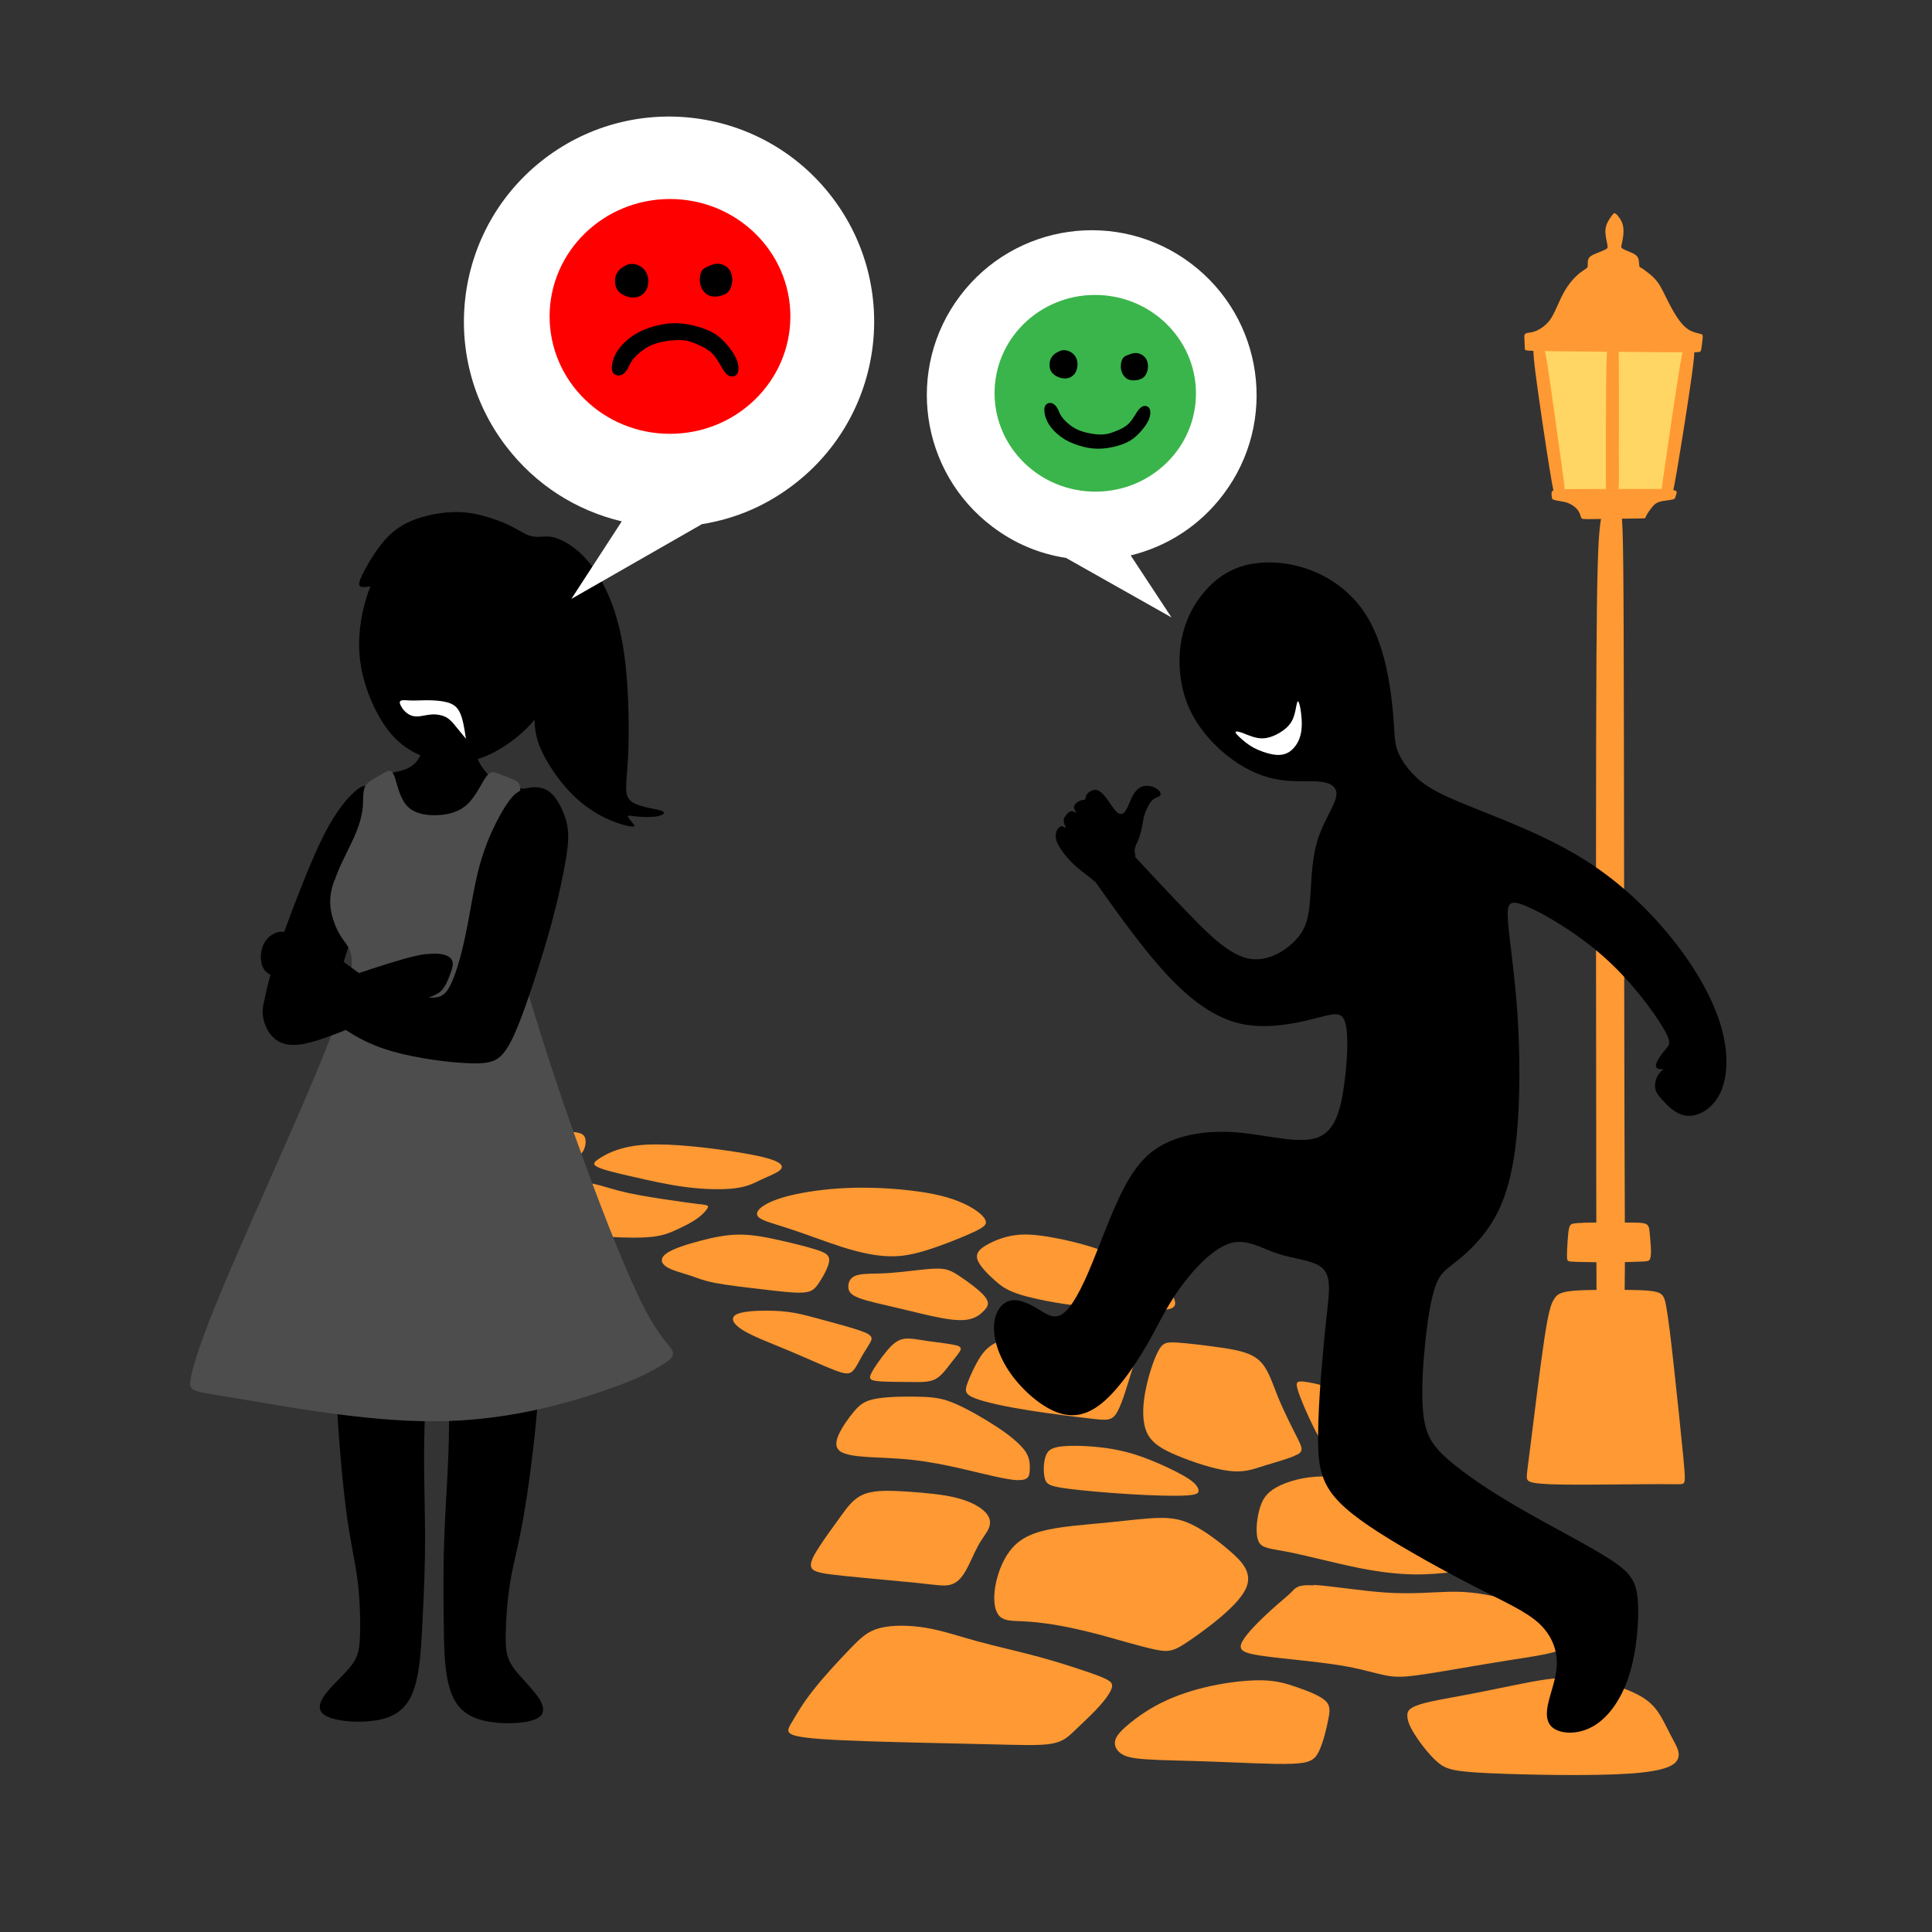 <?xml version="1.0" encoding="UTF-8"?>
<!DOCTYPE svg PUBLIC "-//W3C//DTD SVG 1.1//EN" "http://www.w3.org/Graphics/SVG/1.1/DTD/svg11.dtd">
<!-- Creator: CorelDRAW 2017 -->
<svg xmlns="http://www.w3.org/2000/svg" xml:space="preserve" width="143mm" height="143mm" version="1.1" style="shape-rendering:geometricPrecision; text-rendering:geometricPrecision; image-rendering:optimizeQuality; fill-rule:evenodd; clip-rule:evenodd"
viewBox="0 0 14300 14300"
 xmlns:xlink="http://www.w3.org/1999/xlink">
 <rect x="0" y="0" width="14300" height="14300" fill="#333333" stroke="none"/>
 <defs>
  <style type="text/css">
   <![CDATA[
    .fil1 {fill:black}
    .fil2 {fill:black}
    .fil8 {fill:#3AB54B}
    .fil3 {fill:#4D4D4D}
    .fil9 {fill:red}
    .fil0 {fill:#FF9933}
    .fil5 {fill:#FFD663}
    .fil4 {fill:white}
    .fil6 {fill:white}
    .fil7 {fill:white;fill-rule:nonzero}
   ]]>
  </style>
 </defs>
 <g id="Слой_x0020_1">
  <g id="_1499526997168">
   <path class="fil0" d="M8346 12769c57,-49 143,-112 249,-165 106,-53 233,-96 368,-125 134,-29 276,-44 382,-42 106,3 176,24 254,51 78,27 163,60 205,95 42,35 42,71 28,141 -13,70 -39,175 -70,239 -31,64 -66,87 -203,92 -137,5 -376,-9 -582,-16 -206,-8 -379,-9 -489,-17 -110,-7 -158,-20 -191,-43 -33,-23 -50,-57 -44,-91 6,-34 35,-70 93,-119z"/>
   <path class="fil0" d="M10507 12616c88,-28 260,-54 436,-89 176,-34 356,-76 497,-96 141,-20 243,-18 347,1 104,19 210,54 291,90 81,36 135,73 180,130 44,57 78,135 112,199 34,65 69,116 50,165 -18,49 -90,94 -365,112 -276,18 -755,9 -1023,-3 -268,-12 -325,-27 -389,-80 -64,-54 -134,-147 -174,-211 -40,-64 -50,-99 -52,-130 -2,-32 3,-60 91,-88z"/>
   <path class="fil0" d="M9723 11731c122,6 352,45 540,57 188,12 333,-3 454,-6 121,-3 217,6 358,37 141,30 326,81 440,151 114,69 156,157 91,212 -65,54 -237,75 -446,108 -210,33 -457,78 -610,101 -153,23 -212,25 -287,11 -75,-14 -166,-43 -288,-66 -122,-23 -275,-39 -404,-53 -129,-14 -234,-25 -304,-40 -70,-16 -104,-36 -71,-95 33,-60 132,-158 207,-226 74,-68 123,-104 154,-136 31,-32 45,-59 168,-52z"/>
   <path class="fil0" d="M9216 11769c-63,123 -277,281 -400,366 -123,85 -157,96 -258,76 -101,-20 -270,-71 -409,-109 -139,-37 -248,-60 -342,-76 -94,-15 -172,-23 -241,-26 -69,-3 -129,-1 -165,-35 -36,-34 -48,-103 -39,-188 9,-85 40,-185 90,-265 50,-80 121,-141 252,-177 132,-37 324,-49 487,-65 163,-16 295,-34 396,-35 101,-1 170,15 251,57 81,42 175,110 265,188 90,78 177,165 114,288z"/>
   <path class="fil0" d="M10897 11191c-136,-58 -402,-126 -611,-178 -209,-51 -360,-86 -498,-85 -138,1 -264,38 -341,81 -78,44 -107,94 -127,171 -20,77 -29,181 -3,232 26,51 88,49 223,76 135,27 343,82 511,116 169,34 298,47 409,49 111,2 205,-7 300,-18 95,-12 191,-26 239,-75 48,-49 46,-131 43,-197 -3,-65 -8,-114 -144,-172z"/>
   <path class="fil0" d="M8079 12385c-84,-29 -233,-79 -388,-121 -155,-42 -315,-77 -454,-115 -139,-38 -257,-79 -381,-100 -124,-21 -253,-22 -343,1 -90,23 -140,70 -222,155 -82,85 -196,208 -274,308 -79,100 -122,177 -154,231 -32,54 -52,83 27,104 79,20 258,31 529,40 270,9 633,16 884,22 252,6 393,12 482,-4 89,-16 126,-55 179,-106 53,-51 122,-114 173,-171 51,-57 85,-107 93,-139 7,-31 -12,-44 -31,-55 -19,-11 -36,-20 -120,-50z"/>
   <path class="fil0" d="M7534 10956c-85,-3 -252,-47 -398,-81 -145,-34 -268,-57 -388,-70 -120,-13 -237,-15 -330,-21 -93,-6 -162,-17 -198,-41 -36,-25 -38,-64 -14,-120 24,-56 75,-129 118,-179 43,-50 78,-78 170,-93 92,-15 241,-16 343,-12 102,5 158,17 243,55 86,38 202,104 298,167 96,63 171,125 209,178 37,53 36,98 35,140 -2,41 -4,79 -89,76z"/>
   <path class="fil0" d="M7297 11197c-37,-41 -110,-83 -212,-109 -102,-27 -235,-38 -359,-47 -125,-8 -242,-14 -324,16 -82,30 -128,95 -182,170 -54,75 -116,159 -160,228 -44,68 -71,120 -52,152 19,31 83,41 236,57 153,16 395,37 543,52 148,16 202,26 246,14 45,-11 80,-44 112,-99 33,-55 63,-133 94,-189 31,-57 63,-92 79,-129 16,-37 15,-76 -22,-117z"/>
   <path class="fil0" d="M8871 11029c3,20 -6,35 -91,40 -85,5 -246,1 -423,-10 -177,-11 -371,-28 -480,-44 -109,-16 -133,-30 -144,-73 -11,-43 -10,-115 6,-162 16,-47 46,-69 138,-76 91,-7 243,0 372,24 130,24 237,65 331,106 94,41 174,82 223,115 48,33 64,59 68,79z"/>
   <path class="fil0" d="M9601 10766c-48,27 -155,55 -241,82 -86,27 -151,53 -263,39 -112,-13 -270,-66 -385,-114 -115,-48 -186,-92 -222,-167 -35,-76 -35,-184 -14,-299 21,-115 61,-238 95,-303 33,-65 59,-72 139,-67 80,5 213,21 330,38 117,17 217,36 282,96 65,60 93,161 138,271 45,110 106,228 142,300 36,72 48,98 0,125z"/>
   <path class="fil0" d="M10515 10862c-114,-18 -327,-52 -455,-70 -128,-17 -172,-18 -213,-48 -41,-30 -79,-89 -124,-180 -45,-90 -98,-212 -117,-275 -19,-64 -6,-69 57,-61 63,9 175,32 304,95 128,63 273,167 395,253 122,86 221,154 285,196 64,43 92,60 105,74 13,15 12,27 -7,32 -18,6 -53,5 -78,4 -25,-1 -40,-3 -154,-21z"/>
   <path class="fil0" d="M8319 9891c-121,-19 -356,-40 -532,-36 -176,3 -291,31 -370,62 -78,31 -120,65 -159,123 -39,59 -77,142 -97,197 -20,55 -22,82 54,112 76,30 230,63 400,90 170,27 356,49 468,62 112,13 149,16 187,-51 38,-68 77,-207 107,-303 30,-96 51,-150 59,-185 8,-35 2,-52 -119,-71z"/>
   <path class="fil0" d="M7077 9958c-43,-12 -134,-21 -210,-32 -75,-11 -135,-25 -183,-15 -48,10 -84,44 -125,94 -41,50 -88,116 -108,156 -21,40 -16,55 40,61 56,7 163,6 245,7 82,1 140,3 187,-21 47,-25 83,-77 113,-116 30,-39 53,-65 66,-86 14,-21 18,-37 -26,-49z"/>
   <path class="fil0" d="M8465 9694c-113,-3 -294,-8 -467,-27 -173,-19 -338,-52 -441,-83 -103,-32 -145,-63 -196,-109 -52,-46 -114,-109 -127,-155 -14,-47 21,-79 74,-108 53,-30 125,-58 201,-69 76,-11 155,-5 262,13 106,18 240,49 364,92 124,43 239,99 320,143 81,44 130,78 168,119 39,42 68,92 74,124 6,32 -11,47 -42,55 -31,8 -76,8 -189,6z"/>
   <path class="fil0" d="M7290 9597c-37,-46 -128,-112 -190,-153 -62,-41 -97,-57 -181,-54 -84,3 -219,24 -330,32 -111,8 -200,1 -250,18 -50,16 -61,55 -60,87 2,32 16,56 78,80 62,24 171,47 286,74 115,27 234,58 328,75 94,17 161,20 211,7 50,-13 82,-41 106,-67 24,-27 39,-52 2,-98z"/>
   <path class="fil0" d="M6402 9863c-61,-27 -189,-60 -287,-87 -98,-26 -165,-46 -232,-58 -67,-12 -133,-17 -215,-17 -82,0 -180,6 -221,30 -41,24 -25,66 49,113 75,47 208,97 340,152 132,55 261,115 340,145 79,30 108,32 133,9 25,-22 46,-69 69,-109 23,-41 47,-75 62,-103 16,-28 23,-49 -38,-76z"/>
   <path class="fil0" d="M6137 9335c-5,44 -45,115 -76,161 -31,46 -52,67 -118,71 -66,4 -176,-9 -300,-24 -123,-14 -260,-30 -349,-47 -89,-17 -131,-37 -189,-56 -58,-19 -132,-37 -173,-64 -41,-27 -48,-63 0,-98 48,-35 152,-68 251,-94 99,-26 194,-46 291,-46 97,0 195,19 297,42 102,23 207,49 275,71 67,22 96,40 91,84z"/>
   <path class="fil0" d="M7209 9118c-86,41 -248,105 -368,141 -121,36 -200,44 -290,38 -90,-6 -191,-27 -315,-66 -123,-39 -269,-96 -386,-134 -117,-39 -205,-59 -235,-88 -30,-29 0,-66 59,-98 59,-32 147,-60 268,-82 121,-22 274,-39 449,-38 176,0 374,18 518,47 144,29 234,71 293,107 58,36 85,66 93,90 9,24 -1,43 -87,84z"/>
   <path class="fil0" d="M5176 8913c-59,-8 -167,-22 -277,-39 -111,-17 -224,-36 -316,-60 -92,-24 -164,-51 -244,-61 -80,-10 -168,-2 -252,9 -84,11 -165,25 -208,66 -43,41 -49,108 -35,159 14,51 48,84 164,111 116,26 313,45 470,55 157,10 272,10 354,1 81,-10 128,-30 180,-54 51,-24 107,-51 148,-81 42,-30 69,-61 78,-79 9,-17 -1,-20 -60,-28z"/>
   <path class="fil0" d="M5635 8731c-52,25 -100,52 -193,64 -93,12 -230,9 -368,-9 -138,-18 -275,-50 -393,-77 -118,-27 -216,-50 -258,-71 -42,-20 -29,-38 27,-72 56,-34 156,-85 342,-94 186,-9 459,24 640,52 181,28 269,51 315,73 46,22 50,44 24,66 -26,22 -83,43 -136,68z"/>
   <path class="fil0" d="M4214 8589c-40,18 -99,43 -178,55 -79,12 -178,11 -307,7 -128,-4 -286,-12 -379,-25 -93,-13 -121,-33 -142,-52 -21,-20 -34,-39 -3,-75 30,-36 104,-87 177,-118 72,-32 143,-44 282,-42 139,2 345,19 469,29 124,10 166,14 186,35 20,21 18,58 10,86 -7,27 -20,44 -36,58 -17,14 -38,25 -78,43z"/>
  </g>
  <g id="_1499526996016">
   <path class="fil1" d="M3550 3882c151,31 309,95 425,227 116,131 190,330 203,510 13,180 -34,342 -84,467 -51,125 -105,214 -192,301 -87,87 -207,172 -322,216 -115,44 -225,46 -327,28 -102,-18 -198,-57 -278,-121 -80,-64 -145,-152 -204,-273 -58,-121 -110,-276 -113,-454 -2,-178 44,-380 128,-538 84,-159 205,-274 337,-332 132,-58 275,-60 426,-29z"/>
   <path class="fil1" d="M2850 4317c-80,21 -127,28 -157,28 -30,0 -45,-6 -26,-57 19,-50 72,-145 129,-225 58,-80 121,-145 212,-191 92,-46 212,-73 312,-80 99,-7 178,5 253,25 75,20 147,46 203,74 57,28 98,57 136,71 38,14 71,12 103,10 32,-2 62,-4 111,14 50,18 119,57 188,126 69,69 137,170 193,301 56,131 100,294 124,516 24,222 27,504 17,686 -10,182 -32,265 18,311 50,46 171,57 221,72 49,15 26,34 -18,43 -44,9 -108,7 -152,3 -44,-4 -68,-12 -69,-3 -2,8 19,32 34,50 15,18 25,29 -6,27 -31,-3 -102,-20 -186,-59 -84,-39 -180,-101 -272,-197 -91,-96 -177,-225 -220,-329 -43,-103 -43,-181 -46,-323 -3,-142 -9,-350 -40,-503 -30,-154 -85,-254 -214,-325 -129,-71 -334,-112 -493,-116 -159,-4 -273,30 -354,51z"/>
   <path class="fil2" d="M3284 9551c-5,253 33,558 39,871 6,312 -21,632 -32,897 -12,265 -9,475 -7,657 2,182 3,337 30,464 27,128 79,229 209,278 131,49 339,46 433,10 93,-36 71,-105 19,-178 -53,-73 -136,-148 -181,-215 -45,-67 -52,-125 -51,-230 1,-105 11,-256 33,-392 22,-136 58,-258 93,-454 36,-196 72,-465 97,-719 25,-254 40,-493 24,-792 -15,-299 -59,-659 -118,-850 -59,-191 -131,-214 -215,-186 -84,28 -178,106 -249,246 -71,140 -120,341 -125,594z"/>
   <path class="fil2" d="M3221 9560c-5,253 -55,556 -73,868 -18,312 -4,632 -2,897 2,265 -9,475 -18,657 -9,182 -16,336 -47,463 -31,127 -88,226 -220,270 -132,44 -341,33 -433,-7 -92,-40 -67,-108 -12,-178 55,-71 141,-143 189,-208 48,-65 57,-123 60,-228 3,-105 -1,-256 -18,-393 -17,-137 -48,-260 -76,-457 -28,-197 -54,-467 -70,-722 -16,-255 -21,-494 6,-793 26,-298 85,-656 150,-845 66,-189 139,-209 222,-178 82,31 174,113 240,255 66,142 107,345 102,598z"/>
   <path class="fil1" d="M2639 5848c-48,38 -122,119 -199,253 -77,134 -155,323 -228,509 -73,186 -140,371 -183,511 -43,140 -63,235 -82,330 16,48 32,96 56,142 24,46 55,89 110,100 55,11 135,-9 195,-56 60,-46 100,-119 141,-228 41,-109 82,-254 134,-412 51,-159 112,-332 164,-482 52,-150 94,-277 108,-376 14,-99 -2,-169 -28,-218 -26,-49 -62,-76 -91,-92 -29,-16 -49,-20 -97,18z"/>
   <path class="fil1" d="M3171 5361c-28,52 -31,144 -51,207 -20,62 -56,94 -95,115 -39,20 -80,28 -121,36 -74,86 -148,172 -167,282 -19,110 17,245 122,324 105,79 279,104 441,103 163,-1 315,-27 411,-77 97,-50 138,-125 180,-213 42,-88 83,-189 124,-290 -102,-6 -204,-13 -272,-32 -67,-20 -100,-52 -133,-85 -30,-37 -60,-73 -75,-116 -15,-43 -14,-92 -13,-143 1,-50 2,-102 -35,-132 -36,-30 -110,-40 -174,-40 -64,0 -117,11 -145,62z"/>
   <path class="fil3" d="M2476 6513c-22,61 -38,124 -30,200 8,75 40,163 83,227 43,63 97,102 66,274 -31,172 -146,477 -335,917 -189,441 -451,1017 -613,1404 -162,387 -223,584 -237,678 -14,93 19,83 343,137 324,54 940,172 1461,170 521,-2 949,-124 1216,-213 267,-89 374,-147 449,-191 74,-44 116,-75 99,-116 -17,-41 -94,-93 -216,-332 -122,-239 -289,-666 -421,-1025 -133,-360 -231,-652 -310,-899 -79,-247 -140,-448 -165,-548 -25,-100 -14,-100 5,-136 19,-37 47,-110 75,-184 -2,-95 -5,-189 -40,-279 -35,-90 -102,-174 -111,-304 -9,-130 41,-305 53,-400 12,-94 -13,-108 -48,-123 -35,-15 -79,-31 -112,-44 -34,-13 -57,-21 -90,24 -33,45 -76,145 -140,204 -65,60 -151,79 -235,80 -84,1 -164,-16 -214,-73 -50,-57 -69,-154 -86,-205 -17,-51 -32,-56 -53,-49 -21,7 -48,26 -81,45 -33,19 -73,38 -89,75 -16,37 -10,92 -15,150 -6,58 -23,120 -47,179 -24,60 -54,117 -82,176 -29,59 -57,119 -78,180z"/>
   <path class="fil1" d="M3820 5871c-33,28 -69,74 -117,160 -48,86 -108,212 -152,371 -44,159 -70,351 -105,517 -35,167 -77,308 -118,384 -41,75 -81,85 -164,80 -83,-5 -208,-24 -318,-71 -110,-47 -206,-122 -285,-180 -80,-59 -144,-102 -212,-138 -68,-36 -139,-66 -190,-83 -51,-17 -82,-20 -118,-6 -36,14 -77,45 -97,101 -20,55 -20,135 18,179 38,44 113,53 203,113 90,60 193,171 311,264 117,93 248,169 432,221 184,52 420,82 566,87 146,5 203,-13 255,-78 52,-64 99,-175 160,-345 61,-170 135,-400 190,-601 55,-201 91,-374 111,-495 19,-121 22,-192 2,-271 -21,-79 -65,-167 -115,-211 -50,-44 -105,-45 -148,-40 -43,5 -75,15 -108,44z"/>
   <path class="fil1" d="M3154 7061c-102,14 -248,60 -378,102 -130,43 -245,82 -375,112 -130,29 -274,48 -356,82 -82,33 -103,80 -101,139 2,58 26,128 72,176 46,48 113,76 230,55 116,-21 282,-91 443,-156 161,-65 319,-126 416,-162 97,-36 135,-48 163,-78 29,-30 49,-79 65,-123 16,-44 29,-82 6,-111 -23,-29 -82,-48 -184,-34z"/>
   <path class="fil4" d="M3449 5471c-11,-76 -23,-152 -46,-199 -23,-47 -58,-66 -103,-76 -45,-11 -100,-13 -145,-13 -45,0 -79,3 -111,2 -32,-1 -60,-5 -74,0 -14,5 -13,18 -5,35 8,17 23,39 43,55 20,16 44,28 77,28 33,0 74,-13 113,-15 39,-2 76,6 105,21 28,16 48,39 71,68 23,28 50,61 77,94z"/>
  </g>
  <g id="_1499526993040">
   <path class="fil5" d="M11439 2573c53,-8 159,-15 316,-19 157,-4 365,-5 492,-3 127,2 173,7 205,11 31,5 47,9 52,32 5,23 -2,63 -31,246 -29,183 -80,508 -118,667 -38,159 -62,153 -146,152 -85,-1 -230,4 -340,6 -110,2 -185,1 -234,1 -48,0 -70,2 -84,-17 -14,-19 -20,-59 -39,-205 -19,-147 -50,-401 -73,-556 -22,-155 -36,-211 -43,-243 -8,-31 -9,-38 -10,-46 0,-8 1,-18 54,-26z"/>
   <path class="fil0" d="M12589 2473c-15,-6 -45,-10 -74,-24 -29,-14 -56,-38 -84,-75 -28,-37 -57,-89 -83,-140 -26,-51 -49,-103 -75,-140 -26,-37 -55,-60 -76,-76 -21,-16 -33,-26 -43,-32 -9,-5 -15,-6 -18,-11 -3,-5 -3,-13 -4,-26 -1,-12 -2,-28 -8,-41 -6,-13 -18,-22 -34,-31 -17,-9 -39,-17 -55,-24 -16,-7 -25,-12 -30,-16 -5,-4 -6,-7 -3,-23 3,-16 10,-45 13,-73 3,-28 2,-56 -4,-78 -6,-23 -17,-40 -28,-55 -11,-15 -21,-26 -29,-29 -8,-3 -13,3 -24,17 -10,14 -25,35 -35,57 -10,23 -14,46 -12,74 2,28 9,59 13,78 4,18 4,23 2,27 -1,5 -4,10 -22,18 -18,9 -52,21 -74,31 -22,10 -33,17 -40,27 -7,10 -10,24 -10,35 -1,11 1,20 0,27 -1,7 -4,12 -15,20 -11,8 -29,18 -54,39 -24,21 -54,52 -80,90 -26,37 -47,81 -66,123 -19,42 -37,84 -57,115 -21,32 -45,53 -68,69 -24,16 -47,27 -69,32 -21,5 -41,5 -51,11 -10,6 -10,18 -9,40 1,21 3,52 3,68 1,16 1,18 65,20 64,2 191,3 384,5 193,2 451,4 601,5 150,1 192,1 216,0 24,-1 30,-1 34,-6 4,-5 6,-13 8,-28 2,-16 5,-39 7,-54 2,-15 2,-22 2,-29 0,-7 0,-14 -15,-19z"/>
   <path class="fil0" d="M12533 2554c10,13 15,34 -10,219 -25,185 -81,534 -111,711 -30,177 -36,184 -49,186 -13,3 -33,2 -46,1 -13,-1 -19,-2 -18,-34 1,-33 11,-97 35,-262 24,-166 63,-433 88,-589 25,-156 35,-200 44,-223 10,-23 19,-26 30,-26 12,1 26,4 36,17z"/>
   <path class="fil0" d="M11925 2522c14,-4 33,-4 43,2 11,5 13,16 14,180 1,164 0,480 0,666 1,186 3,242 -7,271 -11,28 -34,29 -51,29 -17,0 -28,-1 -33,-16 -5,-15 -5,-44 -5,-200 0,-156 0,-439 2,-612 2,-173 5,-236 10,-272 6,-36 14,-44 27,-48z"/>
   <path class="fil0" d="M11893 3749c29,-22 70,-22 93,7 23,29 29,88 32,974 3,885 3,2598 6,3606 3,1008 9,1311 -14,1465 -22,154 -73,159 -110,159 -37,0 -60,-5 -72,-86 -12,-81 -12,-237 -13,-1081 -1,-844 -3,-2375 -1,-3312 2,-937 8,-1279 19,-1473 12,-193 29,-237 58,-259z"/>
   <path class="fil0" d="M12370 3623c-41,-5 -123,-4 -253,-4 -130,0 -307,1 -420,1 -113,0 -163,1 -188,7 -25,5 -25,15 -25,27 0,11 1,24 3,32 2,8 4,10 16,14 11,3 31,7 48,10 17,3 32,5 50,11 18,7 40,19 56,32 16,14 27,29 34,44 7,15 9,29 14,37 5,8 12,9 89,8 77,-1 223,-3 299,-4 76,-1 81,-1 84,-4 3,-3 3,-8 10,-21 7,-13 20,-32 34,-50 14,-18 27,-34 49,-44 22,-10 53,-13 76,-16 23,-3 37,-6 45,-10 8,-4 9,-11 11,-18 2,-8 6,-17 8,-26 2,-9 2,-19 -39,-24z"/>
   <path class="fil0" d="M11358 2549c-10,13 -15,34 8,219 24,185 76,534 105,712 29,178 34,184 47,187 13,3 33,2 46,1 13,-1 19,-2 18,-34 -1,-33 -10,-97 -33,-263 -23,-166 -60,-433 -83,-589 -23,-156 -33,-200 -43,-224 -9,-24 -18,-26 -30,-26 -12,0 -26,4 -36,17z"/>
   <path class="fil0" d="M11497 9627c17,-33 32,-56 107,-68 75,-12 209,-12 334,-12 125,0 242,0 306,12 64,12 76,35 90,118 15,83 32,224 56,443 24,219 55,514 70,672 15,158 13,180 -1,188 -14,9 -39,5 -183,5 -144,0 -406,4 -585,4 -179,0 -274,-4 -326,-12 -52,-8 -62,-19 -64,-41 -2,-21 4,-52 29,-253 25,-200 70,-569 101,-775 31,-206 49,-249 65,-282z"/>
   <path class="fil0" d="M11719 9050c78,-2 223,-1 313,-1 90,0 125,1 145,8 20,7 26,21 30,39 3,17 4,38 7,68 2,30 6,70 6,100 0,30 -3,49 -10,60 -7,10 -18,12 -62,14 -44,2 -121,4 -215,5 -93,0 -203,-1 -261,-3 -59,-2 -67,-4 -71,-15 -4,-12 -3,-33 -2,-71 2,-38 5,-94 9,-129 4,-35 9,-49 16,-58 8,-9 18,-14 95,-16z"/>
  </g>
  <g id="_1499526991632">
   <path class="fil1" d="M9746 6241c-42,149 -40,330 -53,458 -13,128 -42,201 -120,276 -79,75 -208,151 -345,117 -138,-34 -284,-178 -423,-322 -139,-143 -271,-285 -403,-427 -60,-38 -120,-77 -174,-101 -54,-24 -103,-34 -137,-10 -34,24 -55,81 -50,136 5,55 36,107 66,159 177,249 354,498 531,688 177,190 355,321 549,363 194,42 406,-4 543,-39 137,-35 199,-59 226,27 27,86 18,282 -7,461 -24,179 -63,342 -195,392 -132,50 -357,-13 -562,-34 -205,-21 -391,1 -534,63 -143,61 -243,162 -338,343 -95,181 -186,444 -265,627 -79,183 -146,287 -206,316 -60,30 -114,-15 -179,-53 -65,-38 -140,-71 -201,-52 -61,19 -109,89 -112,189 -3,100 38,229 126,352 88,123 223,241 345,285 122,44 232,15 345,-84 113,-99 230,-268 315,-415 85,-147 139,-272 239,-413 100,-141 246,-298 372,-339 126,-41 233,34 358,75 125,41 267,48 332,108 64,60 50,172 34,317 -16,145 -33,324 -46,484 -12,161 -20,303 -21,437 -1,133 3,257 64,370 61,113 178,214 383,346 206,132 500,294 721,407 221,113 368,178 463,264 95,86 138,194 136,303 -2,109 -50,220 -67,307 -17,87 -3,149 61,181 64,32 177,33 282,-30 105,-63 200,-191 258,-369 57,-178 76,-406 66,-553 -11,-146 -51,-210 -210,-312 -159,-102 -435,-243 -664,-375 -229,-132 -410,-257 -526,-357 -115,-100 -165,-175 -185,-315 -20,-140 -10,-346 9,-533 18,-187 45,-354 81,-449 36,-95 82,-117 161,-181 80,-64 193,-170 276,-318 83,-149 135,-341 161,-605 26,-264 25,-601 6,-895 -20,-294 -59,-545 -70,-686 -11,-141 5,-173 135,-118 130,55 374,197 576,377 202,180 363,400 433,517 71,117 51,132 25,162 -26,30 -59,75 -70,103 -11,28 -1,39 11,44 12,5 27,4 41,3 -18,16 -35,31 -48,57 -12,25 -19,60 -13,89 6,30 25,54 65,96 39,42 99,101 178,104 79,3 177,-51 233,-160 56,-110 69,-275 20,-467 -49,-192 -162,-410 -332,-633 -170,-223 -399,-451 -673,-626 -274,-175 -595,-297 -810,-383 -215,-86 -326,-136 -410,-202 -84,-66 -142,-147 -171,-212 -29,-65 -28,-113 -35,-216 -7,-103 -22,-262 -56,-418 -35,-157 -90,-312 -183,-439 -94,-127 -226,-225 -375,-282 -149,-57 -314,-72 -451,-45 -136,27 -243,97 -330,195 -87,99 -154,226 -180,380 -26,154 -10,335 60,491 70,156 194,289 317,378 123,90 245,137 359,153 113,17 218,4 297,13 78,9 130,41 114,115 -16,73 -101,189 -143,337z"/>
   <path class="fil6" d="M9204 5428c35,13 85,36 133,37 49,1 97,-19 134,-41 37,-22 65,-47 83,-74 18,-27 27,-57 34,-90 7,-33 12,-69 19,-69 7,0 17,36 23,86 6,50 10,113 -5,167 -14,54 -46,97 -82,121 -36,23 -75,27 -122,19 -46,-8 -99,-27 -141,-49 -42,-23 -73,-49 -97,-71 -24,-22 -40,-39 -38,-46 2,-7 23,-4 58,9z"/>
   <path class="fil1" d="M8412 6244c-5,13 -11,30 -13,42 -2,12 0,21 2,30 2,9 5,19 0,31 -5,12 -17,26 -50,54 -33,29 -85,73 -119,100 -34,27 -48,38 -62,43 -14,5 -29,4 -47,-6 -18,-10 -40,-30 -70,-54 -30,-23 -67,-50 -101,-82 -34,-31 -65,-68 -87,-98 -22,-31 -36,-55 -44,-77 -7,-21 -8,-40 -6,-55 2,-16 8,-30 16,-39 8,-10 17,-15 24,-17 6,-2 9,-1 16,3 7,4 17,10 19,9 2,-1 -5,-9 -9,-21 -5,-11 -8,-25 -8,-36 0,-11 4,-18 10,-27 6,-9 14,-21 24,-29 10,-8 21,-13 33,-10 12,3 25,13 26,11 1,-1 -8,-14 -13,-25 -5,-11 -5,-22 0,-31 5,-9 14,-18 25,-25 11,-7 24,-12 34,-14 10,-2 18,0 21,-5 3,-5 1,-18 8,-31 7,-13 22,-26 39,-33 17,-7 36,-9 56,3 20,12 41,36 61,64 21,28 41,60 58,80 17,20 30,27 43,26 13,-1 26,-10 40,-35 14,-25 28,-65 43,-94 15,-29 30,-47 47,-60 17,-12 35,-19 57,-20 22,0 49,6 69,17 20,11 33,26 36,38 3,12 -5,20 -15,26 -11,6 -24,9 -37,18 -13,9 -25,24 -37,47 -12,22 -25,52 -33,79 -7,27 -9,51 -15,78 -5,28 -14,59 -21,80 -7,21 -12,31 -18,44z"/>
  </g>
  <path class="fil7" d="M5194 3880c259,-42 481,-141 679,-292 666,-508 795,-1461 286,-2128 -508,-666 -1461,-795 -2128,-286 -666,508 -795,1461 -286,2128 222,291 525,478 857,557 -124,191 -248,382 -373,574 964,-552 643,-368 964,-552z"/>
  <path class="fil7" d="M7893 4130c-208,-32 -388,-111 -547,-231 -538,-406 -646,-1171 -240,-1709 406,-538 1171,-646 1709,-240 538,406 646,1171 240,1709 -177,235 -420,387 -686,452 101,153 202,306 302,459 -778,-439 -519,-293 -778,-439z"/>
  <g id="_1499526989520">
   <ellipse class="fil8" transform="matrix(0.869 0.036 -0.036 0.869 8106.78 2911.03)" rx="857" ry="837"/>
   <path class="fil1" d="M7774 2982c10,1 22,5 33,15 11,10 20,25 27,40 7,16 12,32 31,56 19,24 52,55 89,76 37,21 77,32 115,39 38,7 74,10 104,7 30,-3 54,-11 81,-22 27,-11 58,-24 81,-41 23,-17 40,-39 56,-64 16,-25 33,-55 51,-70 18,-15 36,-16 49,-10 13,6 21,17 23,37 2,20 -2,47 -20,80 -18,33 -49,70 -80,99 -30,28 -60,47 -102,63 -42,16 -97,29 -148,33 -51,4 -99,-1 -146,-13 -47,-12 -95,-30 -136,-54 -41,-25 -76,-56 -100,-86 -24,-30 -37,-59 -45,-85 -7,-26 -9,-48 -6,-63 3,-15 9,-23 17,-29 8,-5 16,-8 26,-7z"/>
   <path class="fil1" d="M7862 2593c10,-2 24,-2 41,3 16,5 34,15 47,30 13,15 23,35 25,59 2,24 -2,52 -16,74 -13,22 -36,37 -61,41 -25,4 -53,-2 -76,-14 -23,-12 -40,-28 -48,-50 -8,-22 -7,-51 0,-72 7,-21 21,-35 33,-45 12,-9 24,-14 32,-18 8,-4 13,-7 23,-8z"/>
   <path class="fil1" d="M8346 2629c17,-8 41,-17 66,-16 24,2 49,15 64,33 15,18 21,42 21,65 0,23 -6,45 -16,62 -10,17 -24,29 -47,36 -23,7 -56,10 -81,0 -25,-10 -43,-34 -51,-58 -8,-23 -7,-46 -4,-64 3,-17 8,-29 15,-38 7,-9 16,-14 33,-21z"/>
  </g>
  <g id="_1499526989552">
   <ellipse class="fil9" cx="4959" cy="2342" rx="891" ry="869"/>
   <path class="fil1" d="M4579 2779c12,0 27,-5 40,-16 13,-11 25,-28 34,-47 9,-18 16,-38 39,-65 24,-27 65,-63 110,-87 45,-23 93,-34 139,-41 46,-6 89,-8 125,-4 36,5 64,16 96,30 32,14 68,32 95,54 27,22 45,49 64,80 18,31 37,67 57,86 20,19 42,21 58,15 16,-6 26,-20 29,-43 3,-23 0,-56 -20,-96 -20,-40 -55,-87 -90,-122 -35,-35 -69,-59 -118,-80 -49,-21 -115,-39 -175,-47 -61,-7 -118,-4 -175,8 -57,11 -115,31 -165,58 -50,27 -93,63 -124,98 -30,35 -48,69 -58,99 -10,30 -13,57 -11,75 2,18 10,28 18,35 9,7 19,11 31,10z"/>
   <path class="fil1" d="M4657 1955c12,-2 29,-3 49,2 19,5 41,16 58,33 17,17 29,41 33,69 4,29 0,63 -15,89 -15,27 -41,46 -70,52 -30,6 -64,0 -91,-13 -28,-13 -49,-31 -60,-58 -11,-26 -11,-60 -4,-86 8,-26 23,-43 38,-55 14,-12 28,-18 37,-23 10,-5 16,-9 27,-11z"/>
   <path class="fil1" d="M5236 1974c20,-10 49,-23 78,-22 29,1 59,15 78,36 19,21 27,49 28,77 1,28 -5,55 -16,75 -11,21 -27,36 -55,45 -27,10 -66,15 -97,4 -30,-11 -52,-39 -63,-66 -11,-27 -10,-55 -8,-76 3,-21 8,-35 16,-46 8,-11 18,-17 38,-27z"/>
  </g>
 </g>
</svg>
